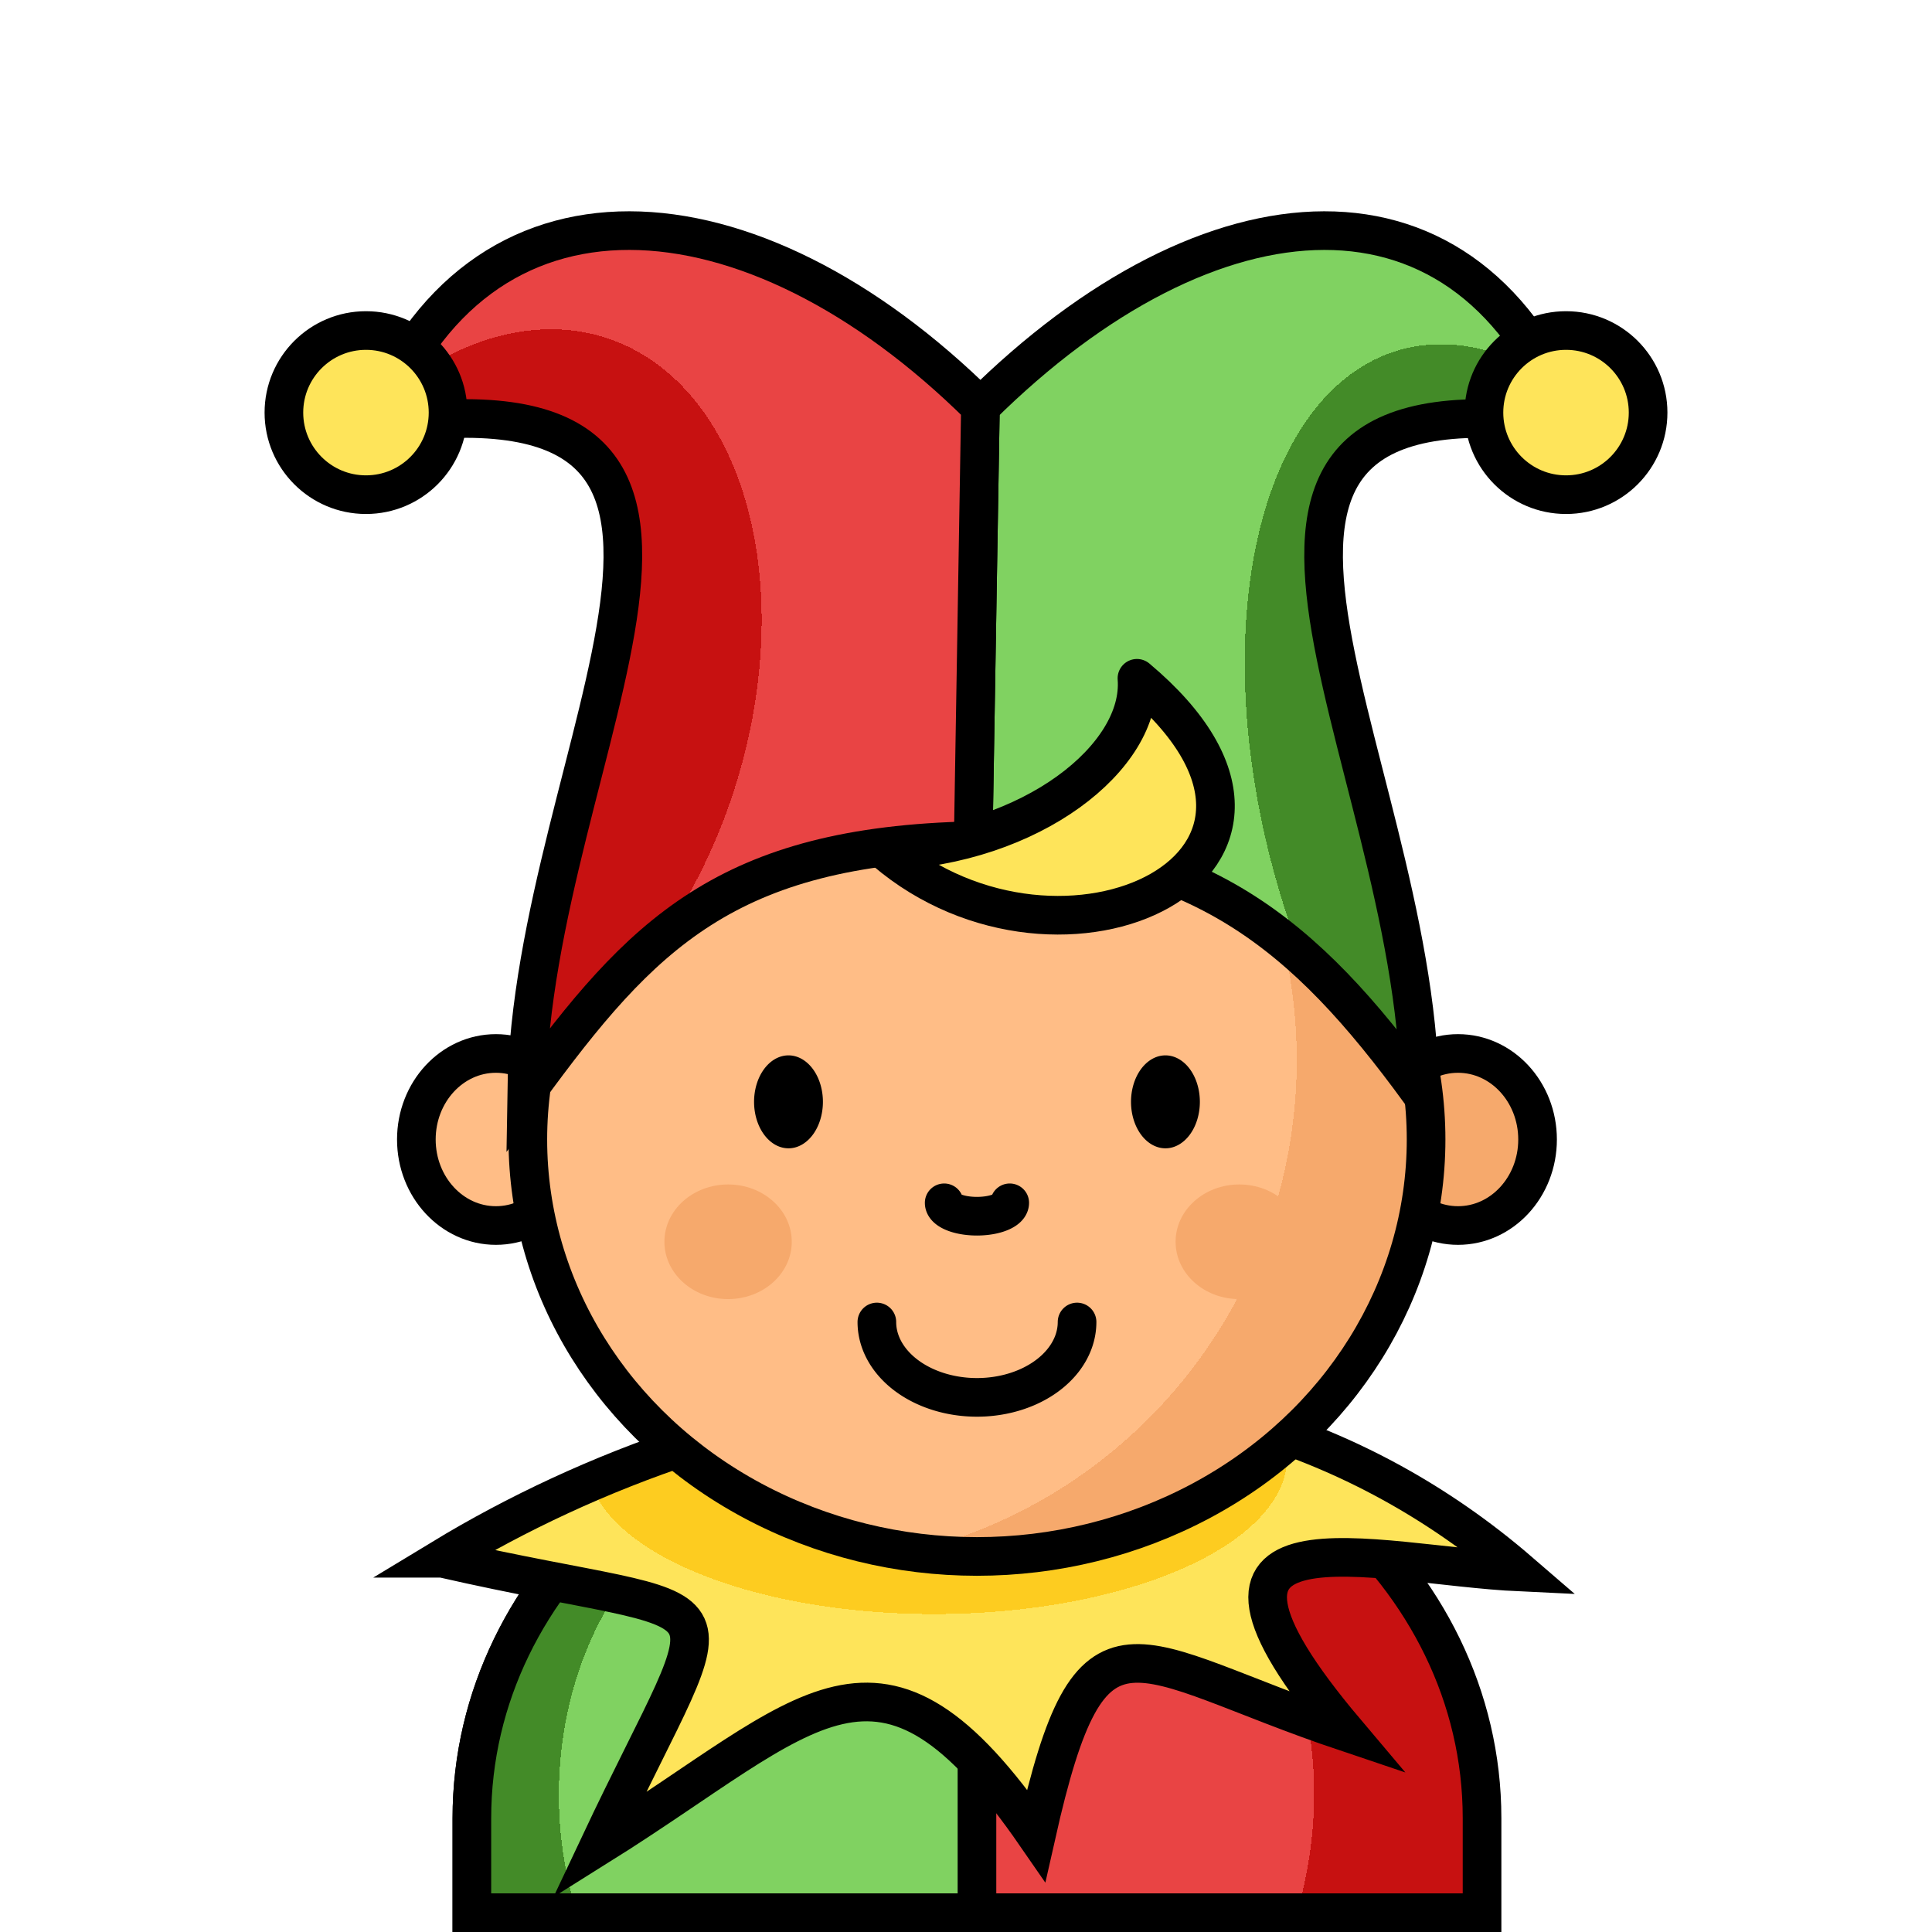 <?xml version="1.0" encoding="UTF-8" standalone="no"?>
<svg
   xmlns:dc="http://purl.org/dc/elements/1.1/"
   xmlns:cc="http://creativecommons.org/ns#"
   xmlns:rdf="http://www.w3.org/1999/02/22-rdf-syntax-ns#"
   xmlns:svg="http://www.w3.org/2000/svg"
   xmlns="http://www.w3.org/2000/svg"
   xmlns:xlink="http://www.w3.org/1999/xlink"
   xmlns:sodipodi="http://sodipodi.sourceforge.net/DTD/sodipodi-0.dtd"
   xmlns:inkscape="http://www.inkscape.org/namespaces/inkscape"
   width="150mm"
   height="150mm"
   viewBox="0 0 150 150"
   version="1.1"
   id="svg8"
   inkscape:version="1.0 (4035a4fb49, 2020-05-01)"
   sodipodi:docname="joker-2.svg">
  <defs
     id="defs2">
    <linearGradient
       id="linearGradient890"
       inkscape:collect="always">
      <stop
         id="stop886"
         offset="0"
         style="stop-color:#fdcc20;stop-opacity:1" />
      <stop
         style="stop-color:#fdcc20;stop-opacity:1"
         offset="0.513"
         id="stop896" />
      <stop
         style="stop-color:#fee45a;stop-opacity:1;"
         offset="0.513"
         id="stop894" />
      <stop
         id="stop888"
         offset="1"
         style="stop-color:#fee45a;stop-opacity:1" />
    </linearGradient>
    <linearGradient
       inkscape:collect="always"
       id="linearGradient884">
      <stop
         style="stop-color:#80d261;stop-opacity:1"
         offset="0"
         id="stop876" />
      <stop
         id="stop878"
         offset="0.744"
         style="stop-color:#80d261;stop-opacity:1" />
      <stop
         id="stop880"
         offset="0.744"
         style="stop-color:#438b28;stop-opacity:1" />
      <stop
         style="stop-color:#438b28;stop-opacity:1"
         offset="1"
         id="stop882" />
    </linearGradient>
    <linearGradient
       id="linearGradient940"
       inkscape:collect="always">
      <stop
         id="stop936"
         offset="0"
         style="stop-color:#438b28;stop-opacity:1" />
      <stop
         style="stop-color:#438b28;stop-opacity:1"
         offset="0.744"
         id="stop946" />
      <stop
         style="stop-color:#80d261;stop-opacity:1"
         offset="0.744"
         id="stop944" />
      <stop
         id="stop938"
         offset="1"
         style="stop-color:#80d261;stop-opacity:1" />
    </linearGradient>
    <linearGradient
       inkscape:collect="always"
       id="linearGradient934">
      <stop
         style="stop-color:#c71111;stop-opacity:1"
         offset="0"
         id="stop926" />
      <stop
         id="stop928"
         offset="0.707"
         style="stop-color:#c71111;stop-opacity:1" />
      <stop
         id="stop930"
         offset="0.707"
         style="stop-color:#e94444;stop-opacity:1" />
      <stop
         style="stop-color:#e94444;stop-opacity:1"
         offset="1"
         id="stop932" />
    </linearGradient>
    <linearGradient
       id="linearGradient912"
       inkscape:collect="always">
      <stop
         id="stop904"
         offset="0"
         style="stop-color:#e94444;stop-opacity:1" />
      <stop
         style="stop-color:#e94444;stop-opacity:1"
         offset="0.707"
         id="stop906" />
      <stop
         style="stop-color:#c71111;stop-opacity:1"
         offset="0.707"
         id="stop908" />
      <stop
         id="stop910"
         offset="1"
         style="stop-color:#c71111;stop-opacity:1" />
    </linearGradient>
    <linearGradient
       inkscape:collect="always"
       id="linearGradient853">
      <stop
         style="stop-color:#ffbd86;stop-opacity:1;"
         offset="0"
         id="stop849" />
      <stop
         id="stop859"
         offset="0.707"
         style="stop-color:#ffbd86;stop-opacity:1" />
      <stop
         id="stop857"
         offset="0.707"
         style="stop-color:#f6a96c;stop-opacity:1" />
      <stop
         style="stop-color:#f6a96c;stop-opacity:1"
         offset="1"
         id="stop851" />
    </linearGradient>
    <radialGradient
       inkscape:collect="always"
       xlink:href="#linearGradient853"
       id="radialGradient855"
       cx="49.086"
       cy="126.15"
       fx="49.086"
       fy="126.15"
       r="36.474"
       gradientTransform="matrix(1.503,0.17,-0.169,1.512,-490.382,-96.619)"
       gradientUnits="userSpaceOnUse" />
    <radialGradient
       inkscape:collect="always"
       xlink:href="#linearGradient853"
       id="radialGradient917"
       cx="-429.759"
       cy="151.012"
       fx="-429.759"
       fy="151.012"
       r="40.715"
       gradientTransform="matrix(0.959,-0.698,0.952,1.309,-161.762,-337.251)"
       gradientUnits="userSpaceOnUse" />
    <radialGradient
       inkscape:collect="always"
       xlink:href="#linearGradient912"
       id="radialGradient935"
       gradientUnits="userSpaceOnUse"
       gradientTransform="matrix(1.056,-0.739,0.642,0.917,475.428,-279.01)"
       cx="-432.977"
       cy="152.553"
       fx="-432.977"
       fy="152.553"
       r="40.715" />
    <radialGradient
       gradientUnits="userSpaceOnUse"
       gradientTransform="matrix(1.073,0.348,-0.522,1.609,42.582,-88.897)"
       r="25.434"
       fy="93.726"
       fx="87.336"
       cy="93.726"
       cx="87.336"
       id="radialGradient924"
       xlink:href="#linearGradient934"
       inkscape:collect="always" />
    <radialGradient
       gradientUnits="userSpaceOnUse"
       gradientTransform="matrix(1.057,-0.305,0.552,1.911,-64.845,-39.388)"
       r="25.161"
       fy="99.918"
       fx="168.728"
       cy="99.918"
       cx="168.728"
       id="radialGradient942"
       xlink:href="#linearGradient940"
       inkscape:collect="always" />
    <radialGradient
       inkscape:collect="always"
       xlink:href="#linearGradient884"
       id="radialGradient953"
       cx="111.006"
       cy="174.825"
       fx="111.006"
       fy="174.825"
       r="21.108"
       gradientTransform="matrix(1.196,0.003,-0.004,1.54,-20.198,-93.115)"
       gradientUnits="userSpaceOnUse" />
    <radialGradient
       gradientUnits="userSpaceOnUse"
       gradientTransform="matrix(1.154,-0.005,0.002,0.512,-19.637,82.738)"
       r="45.932"
       fy="133.324"
       fx="122.873"
       cy="133.324"
       cx="122.873"
       id="radialGradient892"
       xlink:href="#linearGradient890"
       inkscape:collect="always" />
  </defs>
  <sodipodi:namedview
     id="base"
     pagecolor="#ffffff"
     bordercolor="#666666"
     borderopacity="1.0"
     inkscape:pageopacity="0.0"
     inkscape:pageshadow="2"
     inkscape:zoom="1.4"
     inkscape:cx="302.03181"
     inkscape:cy="557.18548"
     inkscape:document-units="mm"
     inkscape:current-layer="layer1"
     inkscape:document-rotation="0"
     showgrid="false"
     fit-margin-top="0"
     fit-margin-left="0"
     fit-margin-right="0"
     fit-margin-bottom="0"
     inkscape:window-width="1920"
     inkscape:window-height="1017"
     inkscape:window-x="-8"
     inkscape:window-y="-8"
     inkscape:window-maximized="1" />
  <g
     inkscape:label="Calque 1"
     inkscape:groupmode="layer"
     id="layer1"
     transform="translate(-49.692,-37.133)">
    <path
       id="rect880-7"
       style="color:#000000;overflow:visible;fill:url(#radialGradient935);fill-opacity:1;stroke:#000000;stroke-width:3;stroke-linecap:round;stroke-miterlimit:4;stroke-dasharray:none;stroke-opacity:1;stop-color:#000000"
       d="m 125.543,144.237 c 21.725,0 39.215,15.192 39.215,34.062 v 7.334 H 86.328 v -7.334 c 0,-18.871 17.49,-34.062 39.215,-34.062 z"
       sodipodi:nodetypes="ssccss" />
    <path
       d="m 125.543,144.237 c -21.725,0 -39.215,15.192 -39.215,34.063 v 7.333 h 39.215 z"
       style="color:#000000;overflow:visible;fill:url(#radialGradient953);fill-opacity:1;stroke:#000000;stroke-width:3;stroke-linecap:round;stroke-miterlimit:4;stroke-dasharray:none;stroke-opacity:1;stop-color:#000000"
       id="rect880-7-9-6" />
    <path
       sodipodi:nodetypes="cccccc"
       id="path916"
       d="m 84.037,158.117 c 23.894,5.458 22.379,0.641 12.161,22.317 16.488,-10.324 21.738,-18.48 33.943,-0.802 4.313,-19.184 7.209,-13.683 24.054,-8.018 -15.495,-18.342 2.171,-12.955 13.497,-12.428 -25.611,-22.11 -60.7,-14.987 -83.655,-1.069 z"
       style="fill:url(#radialGradient892);fill-opacity:1;fill-rule:evenodd;stroke:#000000;stroke-width:3;stroke-linecap:butt;stroke-linejoin:miter;stroke-miterlimit:4;stroke-dasharray:none;stroke-opacity:1" />
    <g
       id="g933"
       transform="translate(549.297,16.979)">
      <ellipse
         ry="6.679"
         rx="6.176"
         cy="108.624"
         cx="-461.103"
         id="path861"
         style="color:#000000;overflow:visible;fill:#ffbd86;fill-opacity:1;stroke:#000000;stroke-width:3;stroke-linecap:round;stroke-miterlimit:4;stroke-dasharray:none;stroke-opacity:1;stop-color:#000000" />
      <ellipse
         style="color:#000000;overflow:visible;fill:#f6a96c;fill-opacity:1;stroke:#000000;stroke-width:3;stroke-linecap:round;stroke-miterlimit:4;stroke-dasharray:none;stroke-opacity:1;stop-color:#000000"
         id="path861-0"
         cx="-386.405"
         cy="108.624"
         rx="6.176"
         ry="6.679" />
      <ellipse
         ry="32.373"
         rx="34.87"
         cy="108.624"
         cx="-423.754"
         id="path847"
         style="color:#000000;overflow:visible;fill:url(#radialGradient855);fill-opacity:1;stroke:#000000;stroke-width:3;stroke-linecap:round;stroke-miterlimit:4;stroke-dasharray:none;stroke-opacity:1;stop-color:#000000" />
    </g>
    <path
       d="m 128.087,130.519 a 2.545,1.04 0 0 1 -1.272,0.901 2.545,1.04 0 0 1 -2.545,0 2.545,1.04 0 0 1 -1.272,-0.901"
       style="color:#000000;overflow:visible;fill:none;fill-opacity:1;stroke:#000000;stroke-width:3;stroke-linecap:round;stroke-linejoin:round;stroke-miterlimit:4;stroke-dasharray:none;stroke-opacity:1;stop-color:#000000"
       id="path967"
       sodipodi:type="arc"
       sodipodi:cx="125.54288"
       sodipodi:cy="130.51854"
       sodipodi:rx="2.5445035"
       sodipodi:ry="1.0402297"
       sodipodi:start="0"
       sodipodi:end="3.1415927"
       sodipodi:open="true"
       sodipodi:arc-type="arc" />
    <path
       d="m 133.315,139.773 a 7.772,5.853 0 0 1 -3.886,5.068 7.772,5.853 0 0 1 -7.772,0 7.772,5.853 0 0 1 -3.886,-5.068"
       sodipodi:arc-type="arc"
       sodipodi:open="true"
       sodipodi:end="3.1415927"
       sodipodi:start="0"
       sodipodi:ry="5.8525763"
       sodipodi:rx="7.7717495"
       sodipodi:cy="139.77267"
       sodipodi:cx="125.54288"
       sodipodi:type="arc"
       id="path967-6"
       style="color:#000000;overflow:visible;fill:none;fill-opacity:1;stroke:#000000;stroke-width:3;stroke-linecap:round;stroke-linejoin:round;stroke-miterlimit:4;stroke-dasharray:none;stroke-opacity:1;stop-color:#000000" />
    <g
       id="g1003"
       transform="translate(20.84,17.509)">
      <path
         d="m 92.743,105.171 a 2.673,3.608 0 0 1 -2.647,3.608 2.673,3.608 0 0 1 -2.698,-3.538 2.673,3.608 0 0 1 2.594,-3.677 2.673,3.608 0 0 1 2.749,3.466"
         sodipodi:arc-type="arc"
         sodipodi:open="true"
         sodipodi:end="6.2442187"
         sodipodi:start="0"
         sodipodi:ry="3.6081386"
         sodipodi:rx="2.6726952"
         sodipodi:cy="105.17056"
         sodipodi:cx="90.069832"
         sodipodi:type="arc"
         id="path984"
         style="color:#000000;overflow:visible;fill:#000000;fill-opacity:1;stroke:none;stroke-width:3;stroke-linecap:round;stroke-linejoin:round;stroke-miterlimit:4;stroke-dasharray:none;stroke-opacity:1;stop-color:#000000" />
      <path
         d="m 122.009,105.171 a 2.673,3.608 0 0 1 -2.647,3.608 2.673,3.608 0 0 1 -2.698,-3.538 2.673,3.608 0 0 1 2.594,-3.677 2.673,3.608 0 0 1 2.749,3.466"
         style="color:#000000;overflow:visible;fill:#000000;fill-opacity:1;stroke:none;stroke-width:3;stroke-linecap:round;stroke-linejoin:round;stroke-miterlimit:4;stroke-dasharray:none;stroke-opacity:1;stop-color:#000000"
         id="path984-3"
         sodipodi:type="arc"
         sodipodi:cx="119.33584"
         sodipodi:cy="105.17056"
         sodipodi:rx="2.6726952"
         sodipodi:ry="3.6081386"
         sodipodi:start="0"
         sodipodi:end="6.2442187"
         sodipodi:open="true"
         sodipodi:arc-type="arc" />
    </g>
    <ellipse
       ry="4.45"
       rx="4.944"
       cy="133.544"
       cx="106.22"
       id="path868"
       style="color:#000000;overflow:visible;fill:#f6a96c;fill-opacity:1;stroke:none;stroke-width:7.4;stroke-linecap:round;stop-color:#000000" />
    <ellipse
       style="color:#000000;overflow:visible;fill:#f6a96c;fill-opacity:1;stroke:none;stroke-width:7.4;stroke-linecap:round;stop-color:#000000"
       id="path868-7"
       cx="145.909"
       cy="133.544"
       rx="4.944"
       ry="4.45" />
    <path
       style="fill:url(#radialGradient942);fill-opacity:1;fill-rule:evenodd;stroke:#000000;stroke-width:3;stroke-linecap:butt;stroke-linejoin:miter;stroke-miterlimit:4;stroke-dasharray:none;stroke-opacity:1"
       d="m 159.92,121.875 c -8.913,-12.215 -17.127,-19.206 -34.667,-19.473 l 0.56,-33.688 c 17.834,-17.683 38.025,-19.292 45.924,1.512 -34.553,-5.254 -12.205,24.95 -11.816,51.649 z"
       id="path885-2"
       sodipodi:nodetypes="ccccc" />
    <path
       sodipodi:nodetypes="ccccc"
       id="path885"
       d="m 90.585,121.875 c 8.913,-12.215 15.524,-19.073 34.667,-19.473 l 0.56,-33.688 C 107.978,51.031 86.668,49.421 78.768,70.226 113.322,64.972 90.974,95.175 90.585,121.875 Z"
       style="fill:url(#radialGradient924);fill-opacity:1;fill-rule:evenodd;stroke:#000000;stroke-width:3;stroke-linecap:butt;stroke-linejoin:miter;stroke-miterlimit:4;stroke-dasharray:none;stroke-opacity:1" />
    <g
       id="g1097"
       transform="translate(19.692,15.921)">
      <circle
         r="6.372"
         cy="53.246"
         cx="151.586"
         id="path1047"
         style="color:#000000;overflow:visible;fill:#fee45a;fill-opacity:1;stroke:#000000;stroke-width:3;stroke-linecap:round;stroke-linejoin:round;stroke-miterlimit:4;stroke-dasharray:none;stroke-opacity:1;stop-color:#000000" />
      <circle
         style="color:#000000;overflow:visible;fill:#fee45a;fill-opacity:1;stroke:#000000;stroke-width:3;stroke-linecap:round;stroke-linejoin:round;stroke-miterlimit:4;stroke-dasharray:none;stroke-opacity:1;stop-color:#000000"
         id="path1047-3"
         cx="58.414"
         cy="53.246"
         r="6.372" />
    </g>
    <path
       sodipodi:nodetypes="ccc"
       id="path902"
       d="m 118.429,103.205 c 11.387,-0.435 20.009,-7.337 19.535,-13.409 17.105,14.361 -5.803,25.131 -19.535,13.409 z"
       style="fill:#fee45a;fill-opacity:1;fill-rule:evenodd;stroke:#000000;stroke-width:3;stroke-linecap:round;stroke-linejoin:round;stroke-miterlimit:4;stroke-dasharray:none;stroke-opacity:1" />
  </g>
</svg>
